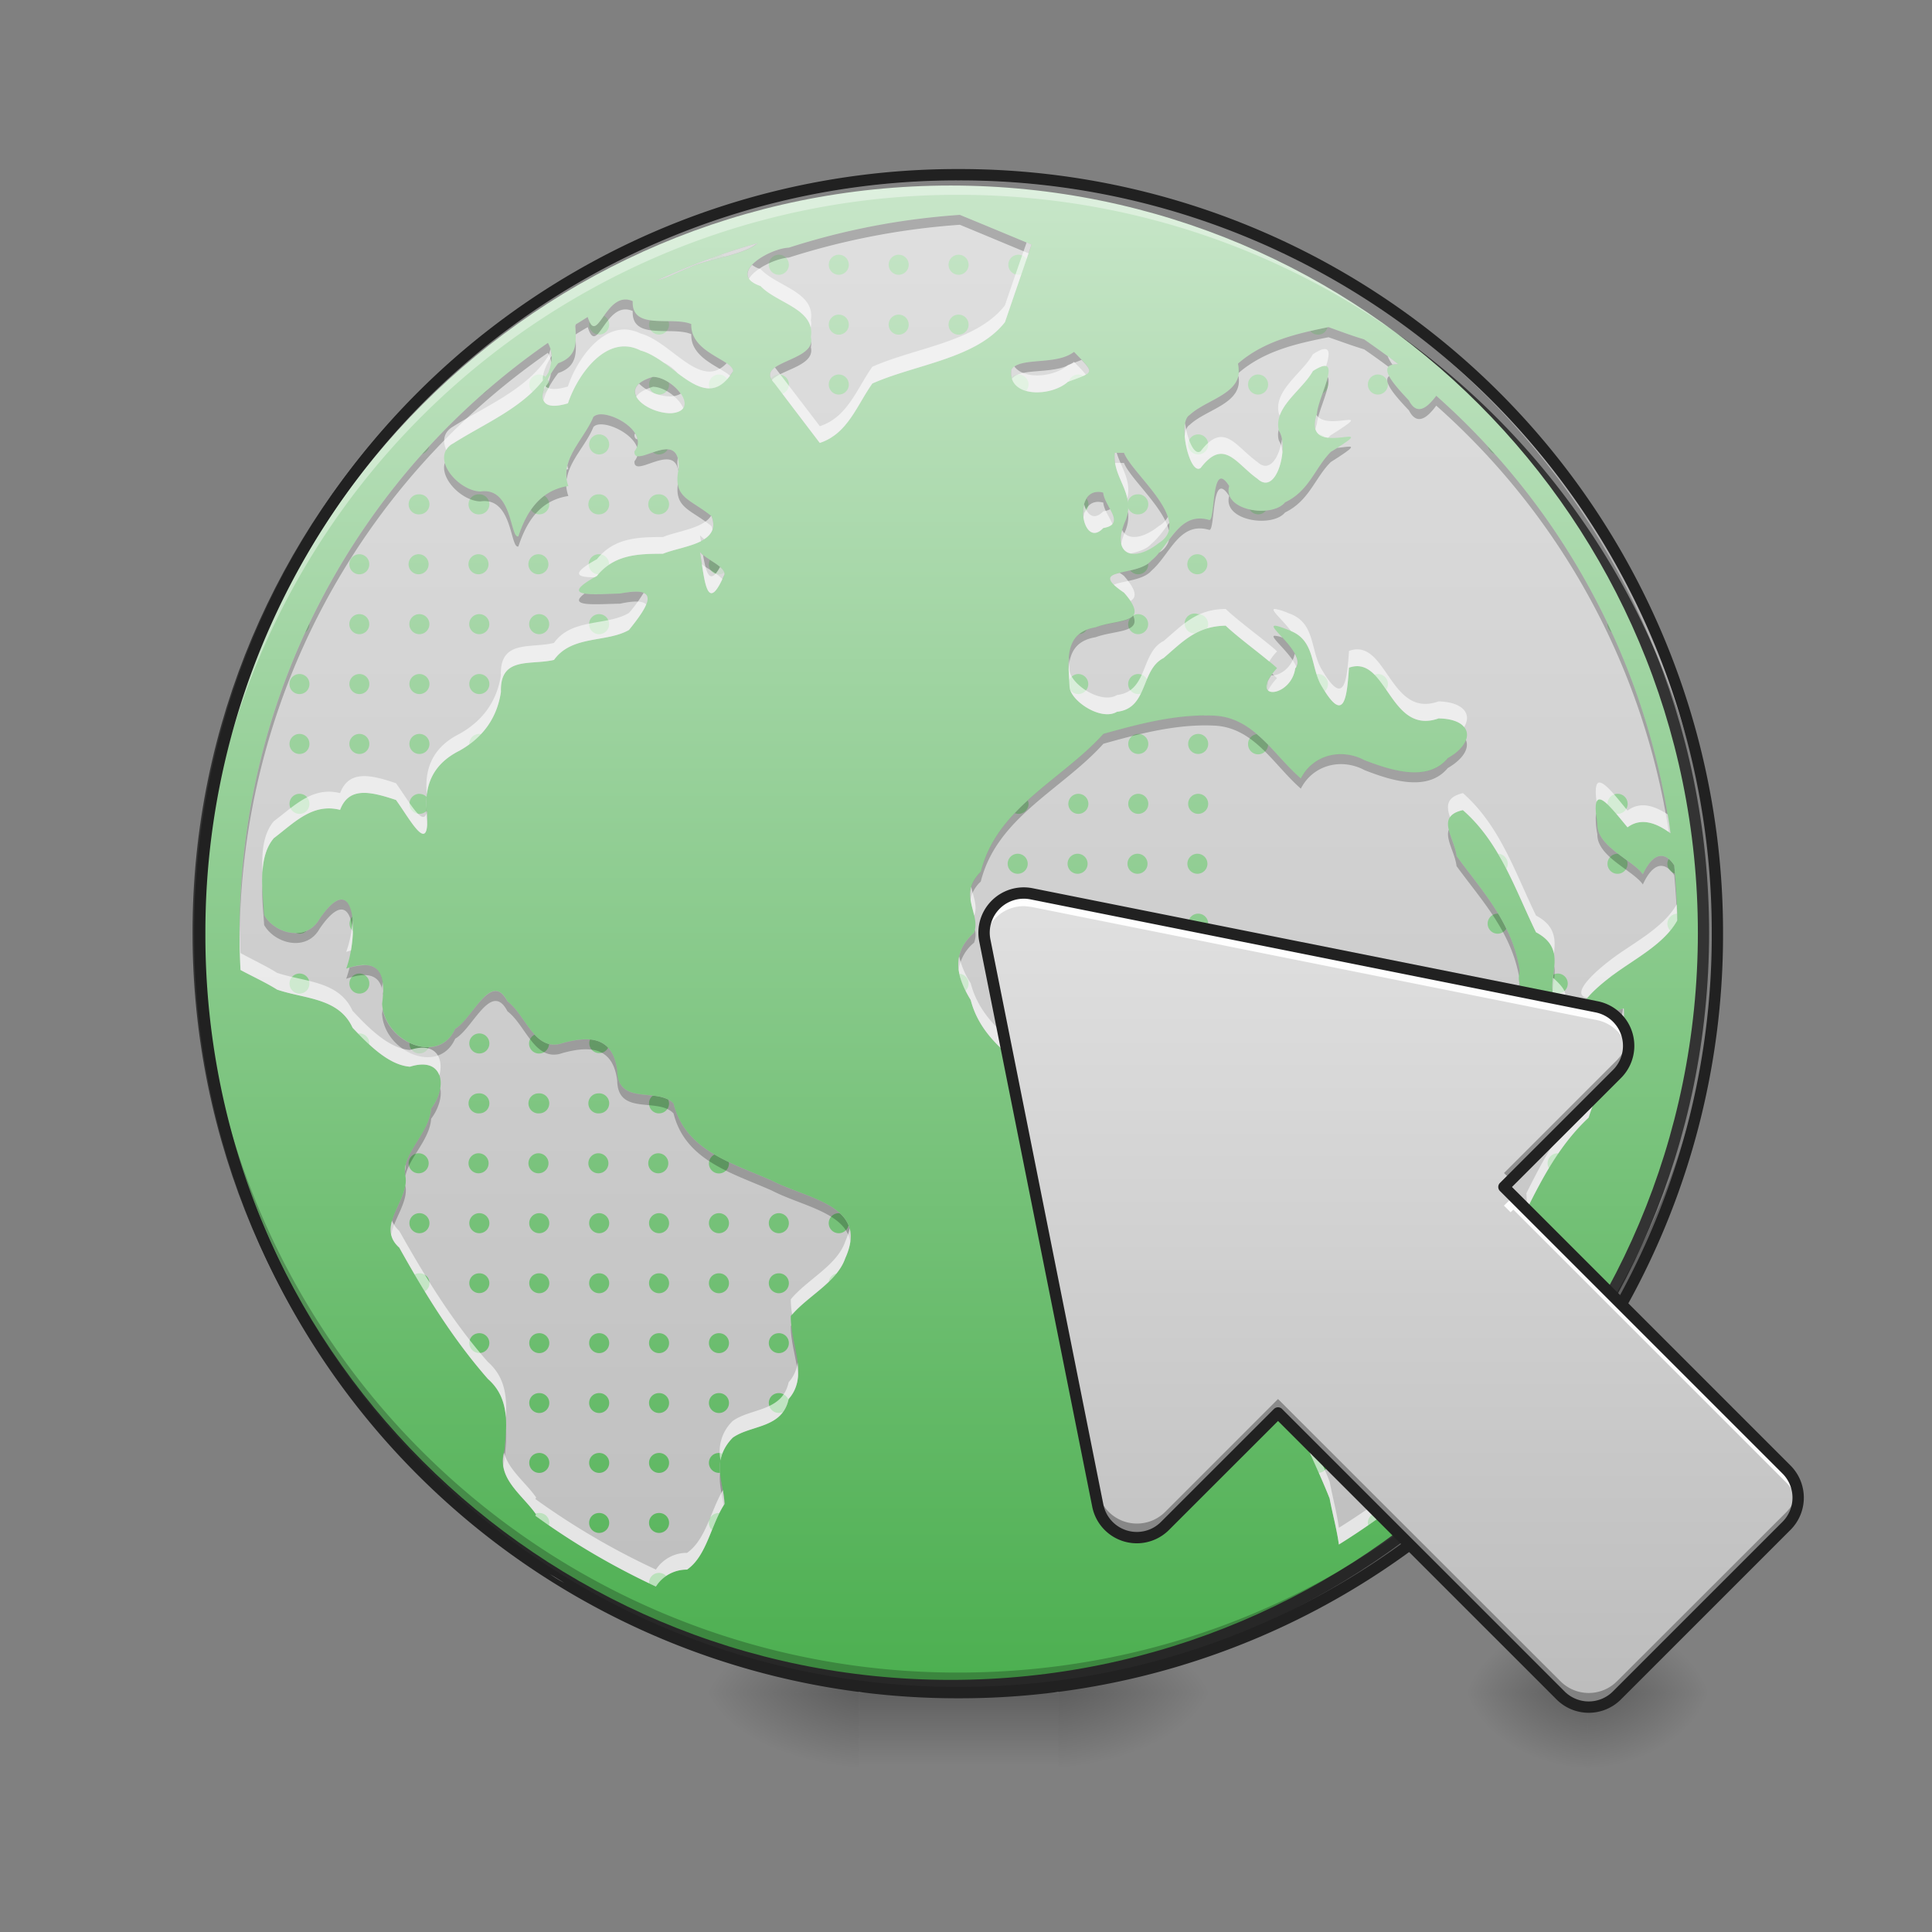 <svg height="32pt" viewBox="0 0 32 32" width="32pt" xmlns="http://www.w3.org/2000/svg" xmlns:xlink="http://www.w3.org/1999/xlink"><rect x="0" y="0" width="32" height="32" fill="#808080" stroke="none"/><linearGradient id="a"><stop offset="0" stop-opacity=".314"/><stop offset=".222" stop-opacity=".275"/><stop offset="1" stop-opacity="0"/></linearGradient><radialGradient id="b" cx="450.909" cy="189.579" gradientTransform="matrix(0 -.078 -.105 0 46.044 63.595)" gradientUnits="userSpaceOnUse" r="21.167" xlink:href="#a"/><radialGradient id="c" cx="450.909" cy="189.579" gradientTransform="matrix(0 .078 .105 0 6.547 -7.527)" gradientUnits="userSpaceOnUse" r="21.167" xlink:href="#a"/><radialGradient id="d" cx="450.909" cy="189.579" gradientTransform="matrix(0 -.078 .105 0 6.547 63.595)" gradientUnits="userSpaceOnUse" r="21.167" xlink:href="#a"/><radialGradient id="e" cx="450.909" cy="189.579" gradientTransform="matrix(0 .078 -.105 0 46.044 -7.527)" gradientUnits="userSpaceOnUse" r="21.167" xlink:href="#a"/><radialGradient id="f" cx="450.909" cy="189.579" gradientTransform="matrix(0 -.078 -.141 0 43.862 63.595)" gradientUnits="userSpaceOnUse" r="21.167" xlink:href="#a"/><radialGradient id="g" cx="450.909" cy="189.579" gradientTransform="matrix(0 .078 .141 0 -12.109 -7.527)" gradientUnits="userSpaceOnUse" r="21.167" xlink:href="#a"/><radialGradient id="h" cx="450.909" cy="189.579" gradientTransform="matrix(0 -.078 .141 0 -12.109 63.595)" gradientUnits="userSpaceOnUse" r="21.167" xlink:href="#a"/><radialGradient id="i" cx="450.909" cy="189.579" gradientTransform="matrix(0 .078 -.141 0 43.862 -7.527)" gradientUnits="userSpaceOnUse" r="21.167" xlink:href="#a"/><linearGradient id="j" gradientTransform="matrix(.013 0 0 .062 12.465 13.439)" gradientUnits="userSpaceOnUse" x1="255.323" x2="255.323" y1="233.5" y2="254.667"><stop offset="0" stop-opacity=".275"/><stop offset="1" stop-opacity="0"/></linearGradient><linearGradient id="k"><stop offset="0" stop-color="#c8e6c9"/><stop offset="1" stop-color="#4caf50"/></linearGradient><linearGradient id="l" gradientUnits="userSpaceOnUse" x1="254" x2="254" xlink:href="#k" y1="-168.667" y2="233.5"/><linearGradient id="m"><stop offset="0" stop-color="#bdbdbd"/><stop offset="1" stop-color="#e0e0e0"/></linearGradient><linearGradient id="n" gradientUnits="userSpaceOnUse" x1="15.876" x2="15.876" xlink:href="#m" y1="28.033" y2="2.896"/><clipPath id="o"><path d="m0 0h32v32h-32z"/></clipPath><linearGradient id="p" gradientTransform="matrix(.017 0 -0 .017 0 0)" gradientUnits="userSpaceOnUse" x1="880" x2="880" xlink:href="#k" y1="175.118" y2="1695.118"/><clipPath id="q"><path d="m0 0h32v32h-32z"/></clipPath><clipPath id="r"><path d="m0 0h32v32h-32z"/></clipPath><linearGradient id="s" gradientUnits="userSpaceOnUse" x1="22.49" x2="22.49" xlink:href="#m" y1="28.033" y2="14.804"/><path d="m26.297 28.035h1.984v-1.324h-1.984zm0 0" fill="url(#b)"/><path d="m26.297 28.035h-1.985v1.32h1.985zm0 0" fill="url(#c)"/><path d="m26.297 28.035h-1.985v-1.324h1.985zm0 0" fill="url(#d)"/><path d="m26.297 28.035h1.984v1.32h-1.984zm0 0" fill="url(#e)"/><path d="m17.531 28.035h2.645v-1.324h-2.646zm0 0" fill="url(#f)"/><path d="m14.223 28.035h-2.645v1.32h2.645zm0 0" fill="url(#g)"/><path d="m14.223 28.035h-2.645v-1.324h2.645zm0 0" fill="url(#h)"/><path d="m17.531 28.035h2.645v1.32h-2.646zm0 0" fill="url(#i)"/><path d="m14.223 28.035h3.308v1.32h-3.308zm0 0" fill="url(#j)"/><path d="m253.976-168.692c111.052 0 201.106 90.054 201.106 201.106s-90.054 201.106-201.106 201.106-201.044-90.054-201.044-201.106 89.992-201.106 201.044-201.106zm0 0" fill="url(#l)" stroke="#333" stroke-linecap="round" stroke-width="3" transform="matrix(.062 0 0 .062 0 13.439)"/><g clip-path="url(#o)"><path d="m15.898 3.559c-.964.066-1.91.246-2.832.543-.328.011-1.043.437-.468.636.27.285.91.38.832.844.105.414-.957.395-.602.766.25.332.5.66.75.988.461-.149.613-.621.871-.984.711-.317 1.723-.41 2.196-1.016l.44-1.285c-.394-.164-.788-.328-1.187-.492zm-3.351.468c-.578.164-1.14.375-1.68.625.18-.047.356-.144.555-.222.254-.13.918-.207 1.125-.403zm-2.188.934c-.355 0-.48.754-.625.289a9.599 9.599 0 0 1 -.207.129c.012.258.059.516-.28.637-.259.324-.481.859.16.664.16-.48.644-1.16 1.202-.875.559.148 1.075 1.09 1.532.343 0-.191-.711-.304-.692-.78-.316-.134-.992.112-.969-.38a.285.285 0 0 0 -.12-.027zm11.645.457c-.54.11-1.074.234-1.5.605.125.493-.516.579-.8.852-.204.117.003 1.016.183.875.386-.504.586-.07.941.18.32.3.524-.551.356-.793-.102-.387.386-.672.562-.992.535-.344.082.44.067.714-.274.805 1.199.024.23.625-.262.262-.355.645-.758.836-.215.266-1.039.14-.926-.27-.3-.472-.226.567-.328.563-.5-.148-.648.407-.96.672-.239.277-1.083.106-.454.531.461.532-.09.434-.469.575-.539.09-.449.558-.433.98.008.234.523.578.785.418.52-.055.387-.695.773-.89.32-.274.547-.528 1.028-.536.219.211.668.532.851.703-.504.547.23.504.301.004.246-.273-.816-.918-.113-.636.46.156.355.629.562.949.368.62.407.156.442-.324.629-.223.668 1.129 1.484.84.563.011.629.382.152.66-.335.406-.953.195-1.375.035-.386-.207-.855-.094-1.058.3-.45-.386-.77-1.003-1.426-1.039-.621-.03-1.246.133-1.844.301-.683.758-1.765 1.219-2.03 2.281-.392.391.007.7-.114 1.012-.38.336-.297.719-.055 1.114.238.921 1.27 1.238 1.836 1.917.332-.324.64-.64.93-.253.383-.34.629-.383.949-.086.41.066.95-.184 1.207.246.375.281-.387.824.086 1.093.434.278.227.793.254 1.22.246.386.453.765.039 1.113-.379 1.054.266 2.046.644 3.007.047.254.118.504.153.762a11.866 11.866 0 0 0 2.363-1.934.481.481 0 0 0 -.102-.085c-.55-.32.06-.567.336-.82.286-.22.829-.458.575-.895-.141-.586-.032-1.203-.067-1.805.278-.559.57-1.102 1.032-1.531.183-.606.625-1.16.582-1.809-1.07.32-.75-.137-.157-.57.356-.262.832-.504 1.043-.89-.004-.31-.023-.61-.05-.911-.133-.207-.333-.254-.52.148-.168-.238-.762-.457-.754-.832-.125-.753.203-.3.5.055.23-.172.488-.066.711.098a11.858 11.858 0 0 0 -3.879-7.246c-.152.203-.32.336-.453.078-.297-.317-.54-.602-.176-.602-.183-.14-.375-.277-.566-.41-.2-.059-.395-.133-.59-.203zm-12.93.262a11.873 11.873 0 0 0 -5.09 10.386c.204.11.418.207.606.325.453.156 1.023.132 1.25.632.25.262.59.618.95.645.554-.176.632.324.35.695-.027.407-.48.735-.43 1.094.099.402-.503.84-.097 1.207.43.77.887 1.512 1.469 2.176.36.312.316.75.273 1.183-.14.461.293.727.524 1.059l-.012.023c.625.454 1.293.844 1.996 1.172a.606.606 0 0 1 .516-.28c.328-.227.394-.743.621-1.087-.008-.363-.242-.703.137-1.098.3-.214.82-.148.925-.64.34-.387.028-.914.036-1.375.277-.332.765-.555.902-.957.398-.875-.617-.977-1.215-1.285-.66-.293-1.433-.496-1.629-1.278-.254-.273-.926.043-.933-.547-.07-.55-.442-.582-.907-.453-.457.157-.605-.465-.91-.691-.27-.523-.578.289-.867.453-.27.606-1.172.223-1.21-.414.066-.508-.048-.766-.595-.582.207-.555.16-1.703-.441-.824-.219.386-.742.246-.918-.063-.027-.414-.11-.953.16-1.273.336-.254.64-.586 1.098-.469.144-.383.492-.309.926-.164.246.34.57.965.511.184-.047-.457.125-.793.54-1 .382-.215.62-.532.687-.973-.02-.598.492-.438.879-.531.297-.414.87-.282 1.242-.496.32-.399.547-.746-.148-.602-.422.004-1.063.082-.383-.293.285-.355.68-.367 1.093-.367.313-.129.98-.164.805-.621-.36-.297-.648-.301-.543-.79.024-.706-.746.028-.734-.284.273-.356-.531-.75-.68-.57-.152.378-.574.706-.414 1.144-.469.074-.687.414-.828.832-.137.05-.094-.824-.629-.742-.379-.012-.848-.575-.45-.797.548-.348 1.227-.617 1.575-1.172.078-.2.066-.367-.008-.492zm8.715.148c-.3.234-.91.074-1.039.3-.055.458.652.45.938.196.46-.172.44-.14.101-.496zm-6.973.414c-.64.188-.117.61.301.602.5-.04.035-.598-.3-.602zm7.801 1.258h-.152c-.047.41.344.664.183 1.11-.253.562.106.73.543.386.582-.36-.437-1.14-.574-1.496zm-.433.648c-.414.012-.247.954.09.598.386-.066.015-.363 0-.586-.036-.012-.063-.012-.09-.012zm-6.59.997c.074.418.105 1.074.406.367 0-.137-.3-.246-.406-.367zm12.636 4.273c.614.535.864 1.312 1.211 2.023.516.27.211.684.282 1.036.718.628-.727.293-.551-.395-.117-.797-.629-1.328-1.047-1.906-.031-.305-.36-.653.105-.758zm-15.136 12.645c.078.054.16.105.25.152zm0 0" fill="url(#n)"/></g><path d="m15.875 2.98a12.54 12.54 0 0 0 -12.566 12.692 12.54 12.54 0 0 1 12.566-12.445c6.922 0 12.504 5.539 12.57 12.445v-.125a12.54 12.54 0 0 0 -12.57-12.567zm0 0" fill="#fff" fill-opacity=".392"/><path d="m12.898 4.219a.166.166 0 1 0 .168.164.166.166 0 0 0 -.168-.164zm.993 0a.166.166 0 1 0 .168.164.166.166 0 0 0 -.168-.164zm.992 0a.166.166 0 1 0 .168.164.166.166 0 0 0 -.168-.164zm.992 0a.166.166 0 1 0 .168.164.166.166 0 0 0 -.168-.164zm.992 0a.166.166 0 1 0 0 .332c.02 0 .035-.004.051-.008.027-.086.059-.168.086-.254a.165.165 0 0 0 -.137-.07zm-4.933.004c-.051.015-.102.035-.149.05-.012.016-.023.028-.027.043a7.86 7.86 0 0 0 .246-.066.14.14 0 0 0 -.07-.027zm1.957.988a.166.166 0 1 0 .168.164.166.166 0 0 0 -.168-.164zm.992 0a.166.166 0 1 0 .168.164.166.166 0 0 0 -.168-.164zm.992 0a.166.166 0 1 0 .168.164.166.166 0 0 0 -.168-.164zm-5.871.02c-.102.14-.168.25-.238.097-.004.016-.008.031-.008.047a.166.166 0 1 0 .332 0 .164.164 0 0 0 -.086-.145zm.762.074a.206.206 0 0 0 -.016.07.166.166 0 1 0 .332 0c0-.02-.004-.04-.012-.055-.105-.004-.21-.004-.304-.015zm11.222.117c-.093.02-.191.039-.285.062a.168.168 0 0 0 .129.059c.074 0 .137-.05.156-.121zm-13.058.781a.165.165 0 0 0 -.164.164c0 .051.02.094.054.125.078-.078.153-.16.215-.25a.167.167 0 0 0 -.105-.039zm2.976 0a.165.165 0 0 0 -.164.164c0 .024.004.047.012.067a.403.403 0 0 0 .293-.153.17.17 0 0 0 -.14-.078zm.992 0a.163.163 0 0 0 -.128.067c.011.023.027.05.058.078l.129.175a.166.166 0 0 0 .11-.156.166.166 0 0 0 -.169-.164zm.993 0a.166.166 0 1 0 .168.164.166.166 0 0 0 -.168-.164zm2.976 0a.174.174 0 0 0 -.113.047c.027.117.121.191.242.223a.159.159 0 0 0 .04-.106.166.166 0 0 0 -.169-.164zm.992 0a.163.163 0 0 0 -.156.117c.106-.039.188-.07.242-.093a.167.167 0 0 0 -.086-.024zm2.98 0a.166.166 0 1 0 -.003.332.166.166 0 0 0 .004-.332zm1.985 0a.166.166 0 1 0 -.004.332.166.166 0 0 0 .004-.332zm-12.008.04c-.004 0-.007 0-.011.003a.166.166 0 1 0 .277.121c0-.012-.004-.023-.008-.035a.479.479 0 0 0 -.258-.09zm-1.742.042a.722.722 0 0 0 -.082.238.166.166 0 0 0 .106-.156.183.183 0 0 0 -.024-.082zm12.903.012a2.006 2.006 0 0 1 -.07.219.162.162 0 0 0 .09-.149.146.146 0 0 0 -.02-.07zm-13.895.152c-.027.024-.055.051-.086.074a.163.163 0 0 0 .086-.074zm1.84.746a.166.166 0 1 0 .004.332.166.166 0 0 0 -.004-.332zm9.922 0a.166.166 0 1 0 .003.332.166.166 0 0 0 -.003-.332zm.996 0a.166.166 0 1 0 0 0zm1.984 0a.166.166 0 1 0 0 0zm.992 0a.166.166 0 1 0 0 0zm-1.968 0a.206.206 0 0 0 .093.043.16.16 0 0 0 -.093-.043zm-8.028.016a.184.184 0 0 0 -.047.035.243.243 0 0 0 .047-.035zm10.825.184c.011.058.058.109.117.125-.04-.043-.078-.086-.117-.125zm-17.536 0c-.039.039-.078.082-.117.125a.166.166 0 0 0 .117-.125zm3.942.046a.744.744 0 0 0 -.235.051.15.15 0 0 0 .098.035.17.17 0 0 0 .145-.082c-.004-.004-.004-.004-.008-.004zm-4.106.747a.166.166 0 1 0 .004.331.166.166 0 0 0 -.004-.332zm.992 0a.166.166 0 1 0 .004.331.166.166 0 0 0 -.003-.332zm1.985 0a.166.166 0 1 0 .004.331.166.166 0 0 0 -.004-.332zm.992 0a.166.166 0 1 0 .004.331.166.166 0 0 0 -.004-.332zm7.938 0a.166.166 0 1 0 .003.331.166.166 0 0 0 -.003-.332zm2.98 0a.166.166 0 1 0 0 0zm.992 0a.166.166 0 1 0 0 0zm.992 0a.166.166 0 1 0 0 0zm.993 0a.166.166 0 1 0 0 0zm-15.793.022c-.086.066-.16.144-.223.234a.166.166 0 0 0 .305-.09.174.174 0 0 0 -.082-.144zm8.98.047a.455.455 0 0 0 -.058.242.16.16 0 0 0 .09-.145c0-.039-.012-.07-.032-.097zm2.7.18a.17.17 0 0 0 .144.082c.05 0 .098-.024.129-.063a.924.924 0 0 1 -.274-.02zm-14.744.743a.166.166 0 0 0 0 .332.163.163 0 0 0 .164-.164.163.163 0 0 0 -.164-.168zm.992 0a.166.166 0 1 0 .004.331.166.166 0 0 0 -.004-.331zm.992 0a.166.166 0 1 0 .004.331.166.166 0 0 0 -.003-.331zm.993 0a.166.166 0 1 0 .003.331.166.166 0 0 0 -.003-.331zm.992 0a.166.166 0 0 0 -.008.332.903.903 0 0 1 .172-.157c.004-.003.004-.007.004-.007a.167.167 0 0 0 -.168-.168zm9.922 0a.166.166 0 1 0 .003.331.166.166 0 0 0 -.003-.331zm.996 0a.166.166 0 1 0 0 0zm.992 0a.166.166 0 1 0 0 0zm.992 0a.166.166 0 1 0 0 0zm.992 0a.166.166 0 1 0 0 0zm.993 0a.166.166 0 1 0 0 0zm.992 0a.166.166 0 1 0 0 0zm-14.043.093a.208.208 0 0 0 -.016.075.163.163 0 0 0 .254.137c-.02-.079-.133-.145-.238-.212zm7.262.063a.998.998 0 0 1 -.297.113c.03.04.078.063.129.063a.166.166 0 0 0 .168-.164zm-13.067.836a.166.166 0 0 0 0 .332.163.163 0 0 0 .164-.164.163.163 0 0 0 -.164-.168zm.992 0a.166.166 0 1 0 .004.332.166.166 0 0 0 -.004-.332zm.992 0a.166.166 0 1 0 .004.332.166.166 0 0 0 -.003-.332zm.993 0a.166.166 0 1 0 .003.332.166.166 0 0 0 -.003-.332zm.992 0a.166.166 0 1 0 .004.332.166.166 0 0 0 -.004-.332zm8.93 0a.154.154 0 0 0 -.082.023.205.205 0 0 1 -.043.04.159.159 0 0 0 -.04.105c0 .09.075.164.165.164a.166.166 0 1 0 0-.332zm.992 0a.165.165 0 1 0 -.055.32c.063-.035.133-.062.207-.086a.184.184 0 0 0 .016-.066.167.167 0 0 0 -.168-.168zm.996 0a.166.166 0 1 0 0 0zm.992 0a.166.166 0 1 0 0 0zm.992 0a.166.166 0 1 0 0 0zm.992 0a.166.166 0 1 0 0 0zm.993 0a.166.166 0 1 0 0 0zm.992 0a.166.166 0 1 0 0 0zm-20.676.152-.07.153a.17.17 0 0 0 .07-.137zm21.504 0c-.004.004-.004.008-.004.016 0 .055.031.105.074.137zm-8.628.106a.508.508 0 0 0 -.129.074.164.164 0 0 0 .129-.074zm-13.04.734a.166.166 0 0 0 0 .332.163.163 0 0 0 .165-.164.163.163 0 0 0 -.164-.168zm.993 0a.166.166 0 0 0 0 .332.163.163 0 0 0 .164-.164.163.163 0 0 0 -.164-.168zm.992 0a.166.166 0 1 0 .004.332.166.166 0 0 0 -.004-.332zm.992 0a.166.166 0 1 0 .004.332.166.166 0 0 0 -.003-.332zm9.922 0a.172.172 0 0 0 -.152.102c.004.035.004.07.008.105 0 .016 0 .031.004.047a.17.17 0 0 0 .14.078.166.166 0 1 0 0-.332zm.993 0a.166.166 0 0 0 0 .332c.015 0 .027-.004.043-.004.039-.078.066-.164.101-.242a.164.164 0 0 0 -.144-.086zm2.98 0c-.012 0-.02 0-.027.004.027.074.054.148.097.215.016.023.028.047.043.066a.166.166 0 0 0 -.113-.285zm.992 0c-.02 0-.039.004-.058.012.07.066.132.156.195.246a.166.166 0 0 0 -.137-.258zm.992 0a.166.166 0 1 0 0 0zm.993 0a.166.166 0 1 0 0 0zm.992 0a.166.166 0 1 0 0 0zm.992 0a.166.166 0 1 0 0 0zm-5.797.125c-.02.05-.023.09-.012.117a.14.14 0 0 0 .012-.117zm-16.035.867a.166.166 0 0 0 0 .332.163.163 0 0 0 .164-.164.163.163 0 0 0 -.164-.168zm.992 0a.166.166 0 0 0 0 .332.163.163 0 0 0 .164-.164.163.163 0 0 0 -.164-.168zm.992 0a.166.166 0 1 0 .004.332.166.166 0 0 0 -.004-.332zm.992 0a.166.166 0 0 0 -.164.168v.008c.07-.055.137-.11.196-.172-.012 0-.02-.004-.032-.004zm10.915 0a.166.166 0 1 0 .003.332.166.166 0 0 0 -.003-.332zm.992 0a.166.166 0 1 0 .003.332.166.166 0 0 0 -.003-.332zm4.965 0a.166.166 0 1 0 0 0zm.992 0a.166.166 0 1 0 0 0zm.992 0a.166.166 0 1 0 0 0zm-5.977.004a.162.162 0 0 0 -.144.164.166.166 0 0 0 .332.008c-.063-.059-.121-.117-.188-.172zm-15.855.988a.166.166 0 0 0 0 .332.163.163 0 0 0 .164-.164.163.163 0 0 0 -.164-.168zm1.984 0a.166.166 0 1 0 .125.278 1.103 1.103 0 0 1 -.004-.227.171.171 0 0 0 -.12-.05zm10.914 0a.166.166 0 1 0 .004.332.166.166 0 0 0 -.004-.332zm.993 0a.166.166 0 1 0 .003.332.166.166 0 0 0 -.003-.332zm.992 0a.166.166 0 1 0 .003.332.166.166 0 0 0 -.003-.332zm.996 0a.166.166 0 1 0 0 0zm.992 0a.166.166 0 1 0 0 0zm.992 0a.166.166 0 1 0 0 0zm.992 0a.166.166 0 1 0 0 0zm.993 0a.166.166 0 1 0 0 0zm.992 0a.166.166 0 1 0 0 0zm.992 0a.167.167 0 0 0 -.168.168v.008c.047.04.094.094.145.156h.023a.166.166 0 1 0 0-.332zm-9.77.11a2.737 2.737 0 0 0 -.214.21.166.166 0 0 0 .227-.152.13.13 0 0 0 -.013-.058zm-.156.883a.166.166 0 1 0 .004.331.166.166 0 0 0 -.004-.331zm.992 0a.166.166 0 1 0 .004.331.166.166 0 0 0 -.004-.331zm.993 0a.166.166 0 1 0 .003.331.166.166 0 0 0 -.003-.331zm.992 0a.166.166 0 1 0 .003.331.166.166 0 0 0 -.003-.331zm.996 0a.166.166 0 1 0 0 0zm.992 0a.166.166 0 1 0 0 0zm.992 0a.166.166 0 1 0 0 0zm.992 0a.166.166 0 1 0 0 0zm1.985 0a.166.166 0 1 0 0 0zm.992 0a.166.166 0 1 0 .164.168.13.13 0 0 0 -.012-.059l-.144-.11h-.008zm-1.977 0c.047.082.09.164.133.25a.154.154 0 0 0 .024-.082c0-.09-.07-.164-.157-.168zm2.825.086a.144.144 0 0 0 -.024.082c0 .074.055.14.125.16l-.012-.137a.49.49 0 0 0 -.09-.105zm-10.774.906a.166.166 0 1 0 .004.332.166.166 0 0 0 -.004-.332zm.992 0a.166.166 0 1 0 .004.332.166.166 0 0 0 -.004-.332zm.993 0a.166.166 0 1 0 .003.332.166.166 0 0 0 -.003-.332zm.992 0a.166.166 0 1 0 .003.332.166.166 0 0 0 -.003-.332zm.996 0a.166.166 0 1 0 0 0zm.992 0a.166.166 0 1 0 0 0zm.992 0a.166.166 0 1 0 0 0zm.992 0a.166.166 0 1 0 0 0zm.993 0a.166.166 0 1 0 .14.25c-.039-.086-.086-.168-.133-.25zm.992 0a.166.166 0 1 0 0 0zm.992 0a.166.166 0 1 0 0 0zm.984 0a.17.17 0 0 0 -.16.168c0 .043.02.082.047.113a.957.957 0 0 0 .117-.172c0-.035 0-.074-.004-.11zm-21.941.05a.166.166 0 0 0 .012.242 2.34 2.34 0 0 0 -.012-.241zm-.758.235a.46.46 0 0 1 -.18.035.168.168 0 0 0 .18-.035zm-.117.707a.166.166 0 0 0 0 .332.163.163 0 0 0 .164-.164.163.163 0 0 0 -.164-.168zm.992 0a.166.166 0 0 0 0 .332.163.163 0 0 0 .164-.164.163.163 0 0 0 -.164-.168zm10.914 0a.166.166 0 1 0 .004.332.166.166 0 0 0 -.004-.332zm.992 0a.166.166 0 1 0 .004.332.166.166 0 0 0 -.004-.332zm.993 0a.166.166 0 1 0 .003.332.166.166 0 0 0 -.003-.332zm.992 0a.166.166 0 1 0 .003.332.166.166 0 0 0 -.003-.332zm.996 0a.166.166 0 1 0 0 0zm.992 0a.166.166 0 1 0 0 0zm.992 0a.166.166 0 1 0 0 0zm.992 0a.166.166 0 1 0 0 0zm.993 0a.166.166 0 1 0 0 0zm.992 0a.187.187 0 0 0 -.07.016c-.012.101-.024.199-.012.297.023.011.05.019.082.019a.166.166 0 1 0 0-.332zm-9.91.004c.015.09.054.187.101.281a.163.163 0 0 0 -.102-.281zm10.84.008a.19.19 0 0 0 -.07.054c.023-.02.046-.035.07-.054zm-20.778.98c-.008 0-.012.004-.02.004.06.059.122.121.184.18v-.016a.163.163 0 0 0 -.164-.168zm1.984 0a.166.166 0 1 0 .004.332.166.166 0 0 0 -.003-.332zm8.93 0a.166.166 0 1 0 .004.332.166.166 0 0 0 -.004-.332zm.992 0a.166.166 0 1 0 .004.332.166.166 0 0 0 -.004-.332zm.993 0a.166.166 0 1 0 .003.332.166.166 0 0 0 -.003-.332zm.992 0a.166.166 0 1 0 .003.332.166.166 0 0 0 -.003-.332zm.996 0a.166.166 0 1 0 0 0zm.992 0a.166.166 0 1 0 0 0zm.992 0a.166.166 0 1 0 0 0zm.992 0a.166.166 0 1 0 0 0zm.993 0a.166.166 0 1 0 0 0zm.992 0a.166.166 0 1 0 0 0zm.992 0a.167.167 0 0 0 -.168.168c0 .078.059.145.133.16.039-.101.074-.207.097-.312a.164.164 0 0 0 -.062-.016zm-17.938.02a.165.165 0 0 0 .074.313c.09 0 .16-.071.165-.157a.518.518 0 0 1 -.239-.156zm.918.078a.165.165 0 0 0 .3.137.46.46 0 0 0 -.3-.137zm-2.992.055v.015c0 .09.074.164.164.164.07 0 .133-.043.157-.105a.675.675 0 0 1 -.32-.074zm1.157.84a.166.166 0 1 0 .003.331.166.166 0 0 0 -.003-.332zm.992 0a.166.166 0 1 0 .003.331.166.166 0 0 0 -.003-.332zm.992 0a.166.166 0 1 0 .004.331.166.166 0 0 0 -.004-.332zm7.937 0a.168.168 0 0 0 -.164.144c.067.058.13.121.184.187a.168.168 0 0 0 .148-.164.167.167 0 0 0 -.168-.168zm.993 0a.16.16 0 0 0 -.086.027c.027.023.05.054.078.09.035-.032.07-.059.105-.086a.162.162 0 0 0 -.097-.032zm.992 0a.184.184 0 0 0 -.067.015c.004.008.012.012.016.016.055.011.11.011.164.011a.193.193 0 0 0 -.113-.043zm.996 0c-.047 0-.09.019-.121.05a.476.476 0 0 1 .261.2.166.166 0 0 0 -.14-.25zm.992 0a.166.166 0 1 0 0 0zm.992 0a.166.166 0 1 0 0 0zm.992 0a.166.166 0 1 0 0 0zm.993 0a.166.166 0 1 0 0 0zm.992 0a.166.166 0 1 0 0 0zm-14.988.038a.154.154 0 0 0 -.063.13c0 .09.074.163.164.163a.166.166 0 0 0 .168-.164.184.184 0 0 0 -.016-.066.657.657 0 0 0 -.254-.063zm-3.868.954a.166.166 0 1 0 .004.331.166.166 0 0 0 -.004-.331zm.992 0a.166.166 0 1 0 .004.331.166.166 0 0 0 -.003-.331zm.993 0a.166.166 0 1 0 .003.331.166.166 0 0 0 -.003-.331zm.992 0a.166.166 0 1 0 .004.331.166.166 0 0 0 -.004-.331zm.992 0a.166.166 0 1 0 .004.331.166.166 0 0 0 -.004-.331zm10.918 0a.166.166 0 1 0 0 0zm.992 0a.166.166 0 1 0 0 0zm.992 0a.166.166 0 1 0 0 0zm.993 0a.166.166 0 1 0 0 0zm.992 0a.167.167 0 0 0 -.168.168.14.14 0 0 0 .023.078c.051-.082.102-.164.157-.243zm-13.965.02a.166.166 0 0 0 -.094.148.166.166 0 1 0 .332 0c0-.008-.004-.016-.004-.024a3.303 3.303 0 0 1 -.234-.125zm9.101.015c-.019.086-.019.168.028.238a.167.167 0 0 0 .039-.105.17.17 0 0 0 -.067-.133zm-13.992.957a.166.166 0 1 0 .004.332.166.166 0 0 0 -.004-.332zm.992 0a.166.166 0 1 0 .004.332.166.166 0 0 0 -.003-.332zm.993 0a.166.166 0 1 0 .003.332.166.166 0 0 0 -.003-.332zm.992 0a.166.166 0 1 0 .004.332.166.166 0 0 0 -.004-.332zm.992 0a.166.166 0 1 0 .004.332.166.166 0 0 0 -.004-.332zm.992 0a.166.166 0 1 0 .004.332.166.166 0 0 0 -.004-.332zm.992 0a.166.166 0 1 0 .004.332.166.166 0 0 0 -.004-.332zm.993 0a.166.166 0 1 0 .164.199.566.566 0 0 0 -.14-.195c-.009 0-.017-.004-.024-.004zm7.941 0a.166.166 0 1 0 0 0zm.992 0a.166.166 0 1 0 0 0zm.992 0a.166.166 0 1 0 0 0zm.993 0a.166.166 0 1 0 0 0zm-17.864.996a.137.137 0 0 0 -.078.02l.168.28a.158.158 0 0 0 .078-.136.163.163 0 0 0 -.168-.164zm.992 0c-.09 0-.164.07-.164.164 0 .09.075.164.165.164a.166.166 0 0 0 .167-.164.163.163 0 0 0 -.168-.164zm.993 0c-.09 0-.164.07-.164.164a.166.166 0 1 0 .332 0 .163.163 0 0 0 -.168-.164zm.992 0c-.09 0-.164.07-.164.164a.166.166 0 1 0 .332 0 .163.163 0 0 0 -.168-.164zm.992 0c-.09 0-.164.07-.164.164a.166.166 0 1 0 .332 0 .163.163 0 0 0 -.168-.164zm.992 0c-.09 0-.164.07-.164.164a.166.166 0 1 0 .332 0 .163.163 0 0 0 -.168-.164zm.992 0c-.09 0-.164.07-.164.164a.166.166 0 1 0 .332 0 .163.163 0 0 0 -.168-.164zm8.934 0a.163.163 0 0 0 -.168.164.166.166 0 0 0 .332 0 .163.163 0 0 0 -.164-.164zm.992 0a.163.163 0 0 0 -.168.164.166.166 0 0 0 .332 0 .163.163 0 0 0 -.164-.164zm.992 0a.163.163 0 0 0 -.168.164.166.166 0 0 0 .332 0 .163.163 0 0 0 -.164-.164zm.993 0a.163.163 0 0 0 -.168.164.166.166 0 0 0 .332 0 .163.163 0 0 0 -.164-.164zm-10.954.004a.162.162 0 0 0 -.128.136c.046-.043.09-.09.128-.136zm-5.918.988c-.09 0-.164.07-.164.164 0 .09.075.164.165.164a.166.166 0 0 0 .167-.164.163.163 0 0 0 -.168-.164zm.993 0c-.09 0-.164.07-.164.164a.166.166 0 1 0 .332 0 .163.163 0 0 0 -.168-.164zm.992 0c-.09 0-.164.07-.164.164a.166.166 0 1 0 .332 0 .163.163 0 0 0 -.168-.164zm.992 0c-.09 0-.164.07-.164.164a.166.166 0 1 0 .332 0 .163.163 0 0 0 -.168-.164zm.992 0c-.09 0-.164.07-.164.164a.166.166 0 1 0 .332 0 .163.163 0 0 0 -.168-.164zm.992 0c-.09 0-.164.07-.164.164a.166.166 0 1 0 .332 0 .163.163 0 0 0 -.168-.164zm8.934 0a.163.163 0 0 0 -.168.164.166.166 0 0 0 .332 0 .163.163 0 0 0 -.164-.164zm.992 0a.163.163 0 0 0 -.168.164.166.166 0 0 0 .332 0 .163.163 0 0 0 -.164-.164zm.992 0a.163.163 0 0 0 -.168.164.166.166 0 0 0 .332 0 .163.163 0 0 0 -.164-.164zm.993 0a.163.163 0 0 0 -.168.164.166.166 0 0 0 .332 0 .163.163 0 0 0 -.164-.164zm-15.88.992c-.09 0-.163.07-.163.164a.166.166 0 1 0 .332 0 .163.163 0 0 0 -.168-.164zm.993 0c-.09 0-.164.07-.164.164a.166.166 0 1 0 .332 0 .163.163 0 0 0 -.168-.164zm.992 0c-.09 0-.164.07-.164.164a.166.166 0 1 0 .332 0 .163.163 0 0 0 -.168-.164zm.992 0c-.09 0-.164.07-.164.164a.166.166 0 1 0 .332 0 .163.163 0 0 0 -.168-.164zm.992 0c-.09 0-.164.07-.164.164a.165.165 0 0 0 .235.149c.039-.051.07-.117.09-.2a.17.17 0 0 0 -.16-.113zm8.934 0a.163.163 0 0 0 -.168.164.166.166 0 0 0 .332 0 .163.163 0 0 0 -.164-.164zm.992 0a.163.163 0 0 0 -.168.164.166.166 0 0 0 .332 0 .163.163 0 0 0 -.164-.164zm.992 0a.163.163 0 0 0 -.168.164.166.166 0 0 0 .332 0 .163.163 0 0 0 -.164-.164zm-14.886.992c-.09 0-.164.07-.164.164a.166.166 0 1 0 .332 0 .163.163 0 0 0 -.168-.164zm.992 0c-.09 0-.164.07-.164.164a.166.166 0 1 0 .332 0 .163.163 0 0 0 -.168-.164zm.992 0c-.09 0-.164.07-.164.164a.166.166 0 1 0 .332 0 .163.163 0 0 0 -.168-.164zm.992 0c-.09 0-.164.07-.164.164 0 .09.074.165.164.165h.02a.704.704 0 0 1 .039-.32.301.301 0 0 0 -.059-.009zm9.926 0a.156.156 0 0 0 -.113.043c.039.094.082.192.125.286a.166.166 0 0 0 .152-.165.163.163 0 0 0 -.164-.164zm.992 0a.163.163 0 0 0 -.168.164.166.166 0 0 0 .332 0 .163.163 0 0 0 -.164-.164zm.992 0a.163.163 0 0 0 -.168.164c0 .079.055.141.125.16.07-.062.137-.12.204-.183a.16.16 0 0 0 -.16-.14zm-14.886.994c-.02 0-.04.003-.059.007.004.008.008.012.008.016l-.012.023c.074.055.149.106.223.157a.139.139 0 0 0 .008-.04.163.163 0 0 0 -.168-.163zm.992 0c-.09 0-.164.07-.164.164a.166.166 0 1 0 .332 0 .163.163 0 0 0 -.168-.164zm.992 0c-.09 0-.164.07-.164.164a.166.166 0 1 0 .332 0 .163.163 0 0 0 -.168-.164zm.992 0c-.09 0-.164.07-.164.164 0 .047.02.09.051.117.039-.094.078-.192.125-.281zm10.918 0a.163.163 0 0 0 -.168.164c0 .015.004.027.008.039l.25-.18a.181.181 0 0 0 -.09-.023zm-11.91.992a.165.165 0 0 0 -.164.164v.008l.113.054a.816.816 0 0 1 .172-.175.171.171 0 0 0 -.12-.051zm0 0" fill="url(#p)"/><path d="m15.875 27.953c-6.96 0-12.566-5.61-12.566-12.57v-.125a12.54 12.54 0 0 0 12.566 12.445c6.922 0 12.504-5.539 12.57-12.445v.125c0 6.96-5.605 12.57-12.57 12.57zm0 0" fill-opacity=".235"/><path d="m15.875 2.8a12.638 12.638 0 0 0 -12.66 12.665 12.638 12.638 0 0 0 12.66 12.664 12.64 12.64 0 0 0 12.664-12.664 12.64 12.64 0 0 0 -12.664-12.665zm0 .188a12.447 12.447 0 0 1 12.477 12.477 12.447 12.447 0 0 1 -12.477 12.475 12.446 12.446 0 0 1 -12.473-12.475 12.446 12.446 0 0 1 12.473-12.477zm0 0" fill="#212121"/><g clip-path="url(#q)"><path d="m15.898 3.559c-.964.066-1.91.246-2.832.543-.273.011-.808.304-.66.515.098-.172.453-.34.66-.351a12.063 12.063 0 0 1 2.832-.543c.38.156.758.316 1.137.472.02-.047.035-.097.05-.144-.394-.164-.788-.328-1.187-.492zm-3.351.468c-.578.164-1.14.375-1.68.625.18-.047.356-.144.555-.222.254-.13.918-.207 1.125-.403zm-2.188.934c-.355 0-.48.754-.625.289a9.599 9.599 0 0 1 -.207.129c.004.055.008.105.008.16.067-.043.133-.082.2-.121.144.465.269-.293.624-.293.04 0 .079.008.121.027-.023.493.653.246.97.383-.016.395.48.54.64.688.02-.02.035-.047.05-.075 0-.191-.71-.304-.69-.78-.317-.134-.993.112-.97-.38a.285.285 0 0 0 -.12-.027zm11.645.457c-.54.11-1.074.234-1.5.605a.521.521 0 0 1 .012.153c.425-.364.953-.485 1.488-.59.195.066.39.14.59.2.136.093.27.19.402.288.027-.027.078-.043.164-.043-.183-.14-.375-.277-.566-.41-.2-.059-.395-.133-.59-.203zm-12.469.234c-.012.153-.07.285-.289.364a1.54 1.54 0 0 0 -.121.175.876.876 0 0 1 -.043.149c-.023.035-.05.07-.074.105a.296.296 0 0 0 -.004.184c.031-.14.137-.313.242-.45.293-.1.3-.304.29-.527zm3.902.004c-.03.32-.847.344-.652.64.14-.171.723-.237.645-.546.008-.031.008-.063.008-.094zm-4.363.024a11.873 11.873 0 0 0 -5.105 9.785v.094a11.876 11.876 0 0 1 5.105-9.715.414.414 0 0 1 .056.156.476.476 0 0 0 -.055-.32zm8.715.148c-.3.234-.91.074-1.039.3a.292.292 0 0 0 .012.145c.148-.199.734-.05 1.027-.28.09.093.156.16.195.21.121-.07.036-.133-.195-.375zm2.723.395c-.07.324-.567.422-.809.652-.074.043-.094.188-.082.348.012-.086.035-.157.082-.184.277-.266.895-.351.809-.816zm2.496.007c-.11.082.09.317.328.567.133.258.3.129.453-.078a11.835 11.835 0 0 1 3.852 7.062c.011.008.02.012.027.02a11.858 11.858 0 0 0 -3.879-7.246c-.152.203-.32.336-.453.078-.14-.149-.27-.293-.328-.403zm-12.192.012c-.28.082-.34.211-.277.328.04-.062.125-.117.277-.164.196.004.43.188.5.352.11-.164-.234-.512-.5-.516zm11.176.004c-.047.188-.172.469-.18.613-.039.11-.042.192-.023.25a.407.407 0 0 1 .023-.086c.012-.199.254-.668.18-.777zm-12.02.617c-.062-.004-.113.012-.144.043-.14.344-.5.649-.441 1.032.043-.31.324-.57.441-.864.117-.14.625.067.723.332.097-.27-.332-.531-.578-.543zm11.208.25a.34.34 0 0 0 .004.188c.03.047.05.113.058.187.012-.14-.008-.277-.058-.351-.004-.008-.004-.016-.004-.024zm1.168.285c-.043 0-.114.012-.196.02-.035.02-.07.043-.109.066-.262.262-.355.645-.758.836-.215.266-1.039.14-.926-.27-.3-.472-.226.567-.328.563-.324-.097-.5.106-.668.328a.338.338 0 0 1 -.164.211.832.832 0 0 1 -.129.133c-.207.242-.883.14-.62.399.14-.063.484-.07.62-.23.313-.27.461-.825.961-.677.102.004.028-1.03.328-.562-.113.41.711.535.926.273.402-.195.496-.578.758-.836.332-.21.375-.254.305-.254zm-11.297.043c-.168-.003-.399.137-.496.114a.265.265 0 0 1 -.047.086c-.012.293.652-.32.726.156.004-.012.004-.024.008-.035.008-.242-.078-.317-.191-.32zm7.566.059h-.152a.602.602 0 0 0 .004.168h.148c.102.258.66.738.742 1.117.102-.394-.629-.988-.742-1.285zm-11.25.168c-.082.258.281.629.59.637.535-.082.492.793.629.746.14-.422.36-.762.828-.836a.623.623 0 0 1 -.035-.16c-.441.086-.656.418-.793.828-.137.05-.094-.824-.629-.742-.246-.008-.527-.246-.59-.473zm3.86.352c-.051.398.222.421.558.695.008.02.012.035.016.055a.334.334 0 0 0 -.016-.22c-.281-.23-.52-.284-.558-.53zm6.957.128c-.204.004-.266.23-.239.422.02-.136.094-.254.239-.258.027 0 .054.004.09.012.007.114.105.242.152.356.097-.117-.14-.344-.153-.52-.035-.012-.062-.012-.09-.012zm.5.329a.96.96 0 0 1 -.036.132c-.078.172-.097.305-.078.399.012-.067.04-.145.078-.235a.626.626 0 0 0 .036-.296zm-7.09.668c.011.062.02.128.031.199.098.082.266.16.34.25.012-.028.023-.051.035-.082 0-.137-.3-.246-.406-.367zm-1.064.655c-.066 0-.152.011-.261.031-.2.004-.454.023-.586 0-.309.23.218.172.586.168.253-.055.382-.043.433.012.05-.13.02-.215-.172-.211zm8.239.394c-.086.11-.387.106-.622.196-.421.07-.457.375-.449.707.016-.262.098-.485.45-.543.316-.117.75-.07.62-.36zm2.347.336c-.117-.004.262.281.356.516.078-.133-.094-.336-.23-.485a.393.393 0 0 0 -.126-.03zm-.043.63c-.11.144-.113.237-.07.277a.866.866 0 0 1 .148-.204c-.023-.023-.05-.046-.078-.074zm-1.125.69c-.566.004-1.129.153-1.672.305-.683.758-1.765 1.219-2.03 2.281-.169.168-.192.32-.173.465a.56.56 0 0 1 .172-.3c.266-1.063 1.348-1.524 2.031-2.282.598-.168 1.223-.332 1.844-.3.656.035.977.652 1.426 1.043.203-.395.672-.512 1.058-.305.422.164 1.04.37 1.375-.035.262-.153.36-.332.301-.465-.035.097-.136.207-.3.3-.336.407-.954.196-1.376.036-.386-.207-.855-.094-1.058.3-.45-.386-.77-1.003-1.426-1.039-.058-.003-.117-.003-.172-.003zm-12.882 1.526a1.07 1.07 0 0 0 .004.223c0 .027.004.05.004.07a1.635 1.635 0 0 0 -.004-.234c-.004-.02-.004-.04-.004-.059zm19.367.105a1.29 1.29 0 0 0 .024.336c-.008.371.586.594.754.832.187-.406.387-.359.52-.152.023.25.039.5.046.75l.004-.004c-.004-.308-.023-.61-.05-.91-.133-.207-.333-.254-.52.148-.168-.238-.762-.457-.754-.832a3.527 3.527 0 0 0 -.023-.168zm-2.437.262c-.058.156.106.39.129.602.402.554.895 1.07 1.035 1.824 0-.027.004-.055.012-.086-.117-.797-.629-1.328-1.047-1.906-.016-.145-.098-.301-.129-.434zm-19.652.93c-.008.223.02.45.031.648.176.309.7.45.918.063.371-.543.531-.309.55.078.024-.477-.128-.86-.55-.242-.219.386-.742.246-.918-.063-.008-.148-.027-.316-.031-.484zm11.804.723c0 .02-.007.035-.015.054-.215.192-.281.395-.254.61a.712.712 0 0 1 .254-.446.35.35 0 0 0 .015-.218zm-10.113.59a.931.931 0 0 0 -.246.042c-.016.067-.035.125-.055.184.422-.145.586-.023.61.27.02-.313-.059-.497-.309-.497zm19.711.019c-.012.14-.043.285-.031.422.012-.14.047-.285.031-.422zm-.582.277c-.11.594 1 .91.715.52-.156.05-.649-.164-.715-.52zm-16.953.133c-.219-.004-.453.5-.672.625-.258.582-1.098.254-1.203-.332 0 .027-.004.055-.008.086.04.633.942 1.02 1.211.41.29-.16.598-.973.867-.453.305.23.453.852.91.691.465-.128.836-.097.907.454.007.593.68.273.933.546.196.782.969.985 1.63 1.278.48.25 1.222.363 1.296.847.086-.628-.766-.738-1.297-1.011-.66-.293-1.433-.496-1.629-1.278-.254-.273-.926.043-.933-.547-.07-.55-.442-.582-.907-.453-.457.157-.605-.465-.91-.691-.066-.121-.129-.172-.195-.172zm18.684.29c-.387.112-.594.128-.668.077-.114.192.03.278.668.086v.008a1.261 1.261 0 0 0 0-.172zm-19.602 1.321c-.02.11-.07.23-.152.336-.028.407-.48.735-.43 1.094 0 .008.004.016.004.023.058-.304.402-.597.426-.949.125-.168.18-.36.152-.504zm13.805.657c-.047.207-.215.441-.16.625.042-.207.214-.442.16-.625zm-14.383.953c-.047.273-.293.554-.235.812.047-.265.286-.547.235-.812zm14.648.523c-.008.176-.035.36-.023.531.008-.175.035-.363.023-.53zm3.926.04c-.004.003-.004.007-.008.01.004.063.008.13.008.196v-.205zm-.016.984c0 .28.008.558.075.832.027.047.047.09.054.132a.383.383 0 0 0 -.054-.3 3.174 3.174 0 0 1 -.075-.664zm-3.664.265c-.02.125-.09.246-.23.363a1.878 1.878 0 0 0 -.113.75c.007-.195.043-.386.113-.582.203-.171.254-.347.23-.53zm-8.504.504c0 .004-.003.004-.007.008-.004.27.101.562.12.836.024-.27-.081-.563-.113-.844zm11.13 1.426c-.051.11-.012.223.203.348a.054.054 0 0 1 .015.011.934.934 0 0 0 .086-.09.481.481 0 0 0 -.102-.085.5.5 0 0 1 -.203-.184zm-15.852.312c-.004.11-.016.223-.028.332a.595.595 0 0 0 -.02.258l.02-.093c.016-.168.036-.336.028-.497zm3.543.711c-.02.18.035.352.058.532.004-.008.012-.016.016-.024-.004-.172-.059-.34-.074-.508zm-2.832 1.66c.078.055.16.106.25.153l-.25-.152zm0 0" fill-opacity=".235"/></g><g clip-path="url(#r)"><path d="m17.004 4.016c-.121.347-.242.695-.36 1.043-.472.605-1.484.699-2.195 1.015-.258.364-.41.836-.87.985-.247-.325-.497-.649-.743-.973-.09.066-.121.144-.008.262.25.332.5.66.75.988.461-.149.613-.621.871-.984.711-.317 1.723-.41 2.196-1.016l.44-1.285zm-4.457.011c-.578.164-1.14.375-1.68.625.18-.047.356-.144.555-.222.242-.125.86-.2 1.094-.38a.054.054 0 0 0 .015-.01.054.054 0 0 0 .016-.013zm-.09.36c-.113.125-.121.261.14.351.235.25.755.352.829.684a.198.198 0 0 0 .004-.117c.078-.47-.563-.559-.832-.848a.392.392 0 0 1 -.141-.07zm-2.922.988c-.004 0-.004.004-.008.004a.097.097 0 0 1 .004.031c0-.012.004-.023.004-.035zm.82.082c-.449-.008-.816.54-.949.945-.21.063-.328.047-.379-.011-.09.23-.039.414.38.289.16-.48.644-1.16 1.202-.875.13.035.258.113.387.203.086.039.168.105.23.176.325.242.633.425.915-.036 0-.046-.043-.09-.106-.132-.43.457-.91-.352-1.426-.493a.646.646 0 0 0 -.254-.066zm-1.238.324a.744.744 0 0 1 -.035.114c-.348.55-1.027.824-1.574 1.168-.164.093-.18.242-.117.39a.267.267 0 0 1 .117-.11c.504-.32 1.117-.573 1.484-1.042-.012-.11.055-.262.145-.406-.004-.04-.008-.079-.02-.114zm12.824 0c-.043 0-.105.028-.195.086-.176.317-.664.606-.562.992l.011.024c.098-.27.414-.492.551-.738.113-.07.18-.094.219-.082.047-.157.07-.282-.024-.282zm1.043.117c.016.043.043.09.078.141a.659.659 0 0 1 .098-.008c-.058-.043-.117-.09-.176-.133zm-5.07.063c-.055.023-.129.05-.227.086-.226.2-.722.246-.886.023a.146.146 0 0 0 -.051.059c-.055.457.652.45.938.195.394-.144.437-.144.226-.363zm-7.328.394c-.234.204.184.493.531.489.258-.02.262-.176.16-.324a.372.372 0 0 1 -.16.046.773.773 0 0 1 -.531-.21zm11.219.516c-.086.281.039.363.195.379.016-.016.027-.031.043-.043.797-.5-.063-.05-.238-.336zm-2.176.137c-.055.281.113.855.258.742.386-.504.586-.07.941.18.277.258.465-.332.406-.657-.043.29-.199.57-.406.38-.355-.25-.555-.688-.941-.18-.106.082-.223-.196-.258-.465zm-9.11.172c-.003.008-.007.011-.011.02 0 .05.02.073.05.077a.256.256 0 0 0 -.038-.097zm7.946.32c-.031.29.152.5.207.754.07-.293-.102-.508-.176-.754zm-7.238.086a.424.424 0 0 0 .011.203c0-.008 0-.016.004-.027a.56.56 0 0 0 -.015-.176zm-1.829.125a.409.409 0 0 0 -.015.066c.012-.004.02-.004.031-.007a.325.325 0 0 1 -.016-.06zm8.559.64c-.07.258.082.645.316.395.239-.039.192-.168.114-.312a.323.323 0 0 1 -.114.035c-.156.164-.273.05-.316-.117zm-6.18.192c-.129.21-.562.254-.797.352-.414 0-.808.011-1.093.367-.461.254-.313.3-.04.3l.04-.023c.285-.355.68-.367 1.093-.367.168-.07.442-.113.63-.207-.005-.035-.012-.067-.016-.098.02.02.043.043.07.063.125-.082.191-.196.121-.38-.004-.003-.008-.003-.008-.007zm7.567.016a.386.386 0 0 1 -.153.156c-.28.223-.527.23-.605.062-.063.23.008.364.144.391.13-.031.266-.074.34-.16.114-.094.203-.227.297-.348-.004-.035-.015-.07-.023-.101zm-7.75.586c.074.418.105 1.074.406.367 0-.043-.027-.082-.074-.121-.172.316-.23.093-.281-.196a.311.311 0 0 1 -.051-.05zm6.953.343c-.184.043-.262.102.07.328.047.051.082.098.11.137.101-.062.101-.172-.11-.414-.023-.02-.047-.035-.07-.05zm-7.887.332a2.417 2.417 0 0 1 -.242.332c-.371.22-.945.082-1.242.496-.387.098-.899-.062-.88.536-.066.437-.304.757-.687.972-.414.207-.586.543-.539 1 .04-.32.215-.558.54-.722.382-.215.62-.532.687-.973-.02-.598.492-.438.879-.531.297-.414.87-.282 1.242-.496.23-.286.41-.543.242-.614zm9.64.266c-.48.004-.706.258-1.027.531-.386.195-.253.836-.773.895-.262.16-.777-.184-.785-.418a64.917 64.917 0 0 1 -.012-.207c-.012.152.004.324.012.484.008.234.523.578.785.418.52-.055.387-.695.773-.89.32-.274.547-.528 1.028-.536.18.172.508.414.722.594a.841.841 0 0 1 .13-.168c-.184-.172-.633-.492-.852-.703zm.817 0c-.094 0 .125.176.266.367.414.168.32.621.52.93.367.62.406.156.44-.324.63-.223.669 1.129 1.485.84.211.003.356.058.422.144.133-.215-.012-.414-.422-.426-.816.293-.855-1.062-1.484-.836-.035.48-.074.946-.442.324-.207-.32-.101-.796-.562-.949a.928.928 0 0 0 -.223-.07zm.328.742c-.05.246-.265.371-.386.356-.301.421.328.347.394-.114.059-.066.043-.152-.008-.242zm-15.425 2.027c-.176.004-.31.079-.387.282-.457-.117-.762.215-1.098.465-.183.218-.203.539-.187.851.011-.215.058-.418.187-.57.336-.254.64-.586 1.098-.469.144-.383.492-.309.926-.164.246.34.57.965.511.184-.047.304-.304-.176-.511-.461-.204-.07-.387-.121-.54-.118zm20.468.106c-.05.004-.074.094-.043.32.059-.152.293.16.512.422.23-.172.488-.066.711.098a4.31 4.31 0 0 0 -.047-.313c-.215-.14-.45-.222-.664-.062-.18-.219-.371-.469-.469-.465zm-2.258.176c-.28.066-.273.218-.214.398.035-.05.101-.094.214-.117.614.535.864 1.312 1.211 2.023.192.102.27.223.297.352.028-.23.028-.457-.297-.629-.347-.715-.597-1.488-1.21-2.027zm-8.144 1.55c-.047.172.016.325.05.477.06-.156-.015-.309-.05-.476zm11.687.29c-.214.378-.683.62-1.035.875-.422.312-.71.632-.445.675.098-.117.258-.257.445-.394.356-.262.832-.504 1.043-.89 0-.09-.004-.18-.008-.266zm-21.933.265c-.012.184-.05.375-.106.524l.079-.024c.03-.172.042-.351.027-.5zm-1.871.098v.125c0 .203.004.402.015.601.204.11.418.207.606.325.453.156 1.023.132 1.25.632.25.262.59.618.95.645.276-.086.433-.008.487.145.078-.297-.066-.56-.488-.422-.36-.028-.7-.383-.95-.649-.226-.5-.796-.476-1.25-.629-.187-.117-.402-.215-.605-.328-.007-.148-.011-.297-.015-.445zm11.918.5c-.051.23.039.473.191.723.238.921 1.27 1.238 1.836 1.917.332-.324.64-.64.93-.253.383-.34.629-.383.949-.086.41.066.95-.184 1.207.246a.265.265 0 0 1 .078.086c.043-.137.05-.27-.078-.368-.258-.43-.797-.175-1.207-.242-.32-.3-.566-.254-.95.086-.288-.39-.597-.07-.929.254-.566-.68-1.598-.996-1.836-1.918a1.36 1.36 0 0 1 -.191-.445zm9.836.355a.97.97 0 0 0 0 .282c.023.015.039.035.058.05.168.024.235-.074-.058-.332zm-19.387.07c0 .028-.004.055-.008.083 0 .039.008.074.016.113.004-.074 0-.137-.008-.195zm20.559.438h-.012c-.07.535-.414 1.012-.57 1.527-.461.43-.754.977-1.032 1.536.008.086.008.175.008.265.273-.554.566-1.093 1.023-1.52.184-.605.625-1.16.583-1.808zm-5.942 2.375c-.047.152-.05.3.133.402a.588.588 0 0 1 .273.47c.02-.29.008-.567-.273-.747a.319.319 0 0 1 -.133-.125zm-14.23.207a.353.353 0 0 0 -.016.11c.008-.036.012-.075.016-.11zm18.566.906c-.004.25-.02.5-.012.75.004-.25.016-.5.012-.75zm-18.797.028c-.043.156-.035.308.121.445.43.77.887 1.512 1.469 2.176.203.18.277.398.297.637.02-.34-.012-.668-.297-.918-.582-.66-1.039-1.407-1.469-2.172a.468.468 0 0 1 -.12-.168zm7.582.129c-.015.066-.039.136-.074.215-.137.398-.625.625-.902.957 0 .082.007.168.023.253.277-.32.742-.543.879-.933.09-.2.11-.36.074-.492zm7.27.082c-.004.093-.012.183-.004.27.113.175.215.35.258.523.07-.254-.082-.524-.254-.793zm4.043 1.496c-.098.226-.414.387-.614.539-.238.219-.722.43-.5.691.11-.144.352-.277.5-.414.27-.203.762-.43.614-.816zm-4.117.414c-.06.86.44 1.68.753 2.48.047.254.118.504.153.762a11.866 11.866 0 0 0 2.363-1.934.481.481 0 0 0 -.102-.085c-.019-.012-.035-.024-.05-.032-.66.672-1.403 1.27-2.211 1.774-.035-.258-.106-.512-.153-.766-.28-.71-.707-1.437-.753-2.2zm-8.06.23a.598.598 0 0 1 -.148.325c-.105.488-.624.425-.925.64a.701.701 0 0 0 -.203.649.723.723 0 0 1 .203-.372c.3-.214.82-.148.925-.64.157-.176.176-.387.149-.602zm-4.861 1.49c-.11.437.304.699.53 1.023l-.01.023c.624.454 1.292.844 1.995 1.172a.606.606 0 0 1 .516-.28c.328-.227.394-.743.621-1.087-.004-.078-.016-.152-.027-.23-.203.34-.282.82-.594 1.039a.612.612 0 0 0 -.516.277 12.128 12.128 0 0 1 -1.996-1.168c.004-.008.008-.015.012-.027-.172-.246-.457-.457-.531-.742zm.746 2.003c.078.055.16.106.25.153l-.25-.152zm0 0" fill="#fff" fill-opacity=".588"/></g><path d="m16.484 14.992a.655.655 0 0 0 -.172.59l1.872 9.355a.659.659 0 0 0 1.113.336l1.871-1.87 4.68 4.679a.66.66 0 0 0 .933 0l2.809-2.809a.66.66 0 0 0 0-.933l-4.68-4.68 1.871-1.87a.659.659 0 0 0 -.336-1.114l-9.355-1.871a.657.657 0 0 0 -.606.187zm0 0" fill="url(#s)"/><path d="m16.965 14.79c-.18 0-.356.07-.48.202a.651.651 0 0 0 -.176.567.658.658 0 0 1 .656-.55c.039.003.082.007.125.014l9.355 1.872a.65.65 0 0 1 .52.539.656.656 0 0 0 -.52-.758l-9.355-1.871a.729.729 0 0 0 -.125-.016zm8.101 5.026-.156.153.11.11.046-.044 4.524 4.524c.101.101.16.226.183.359a.66.66 0 0 0 -.183-.578zm0 0" fill="#fff" fill-opacity=".957"/><path d="m16.309 15.336a.582.582 0 0 0 .003.246l1.872 9.355a.659.659 0 0 0 1.113.336l1.871-1.87 4.68 4.679a.66.66 0 0 0 .933 0l2.809-2.809a.66.66 0 0 0 .183-.582.683.683 0 0 1 -.183.352l-2.809 2.805a.66.66 0 0 1 -.933 0l-4.68-4.676-1.871 1.871a.66.66 0 0 1 -1.113-.34l-1.872-9.355c-.003-.004-.003-.008-.003-.012zm10.656 1.871a.684.684 0 0 1 -.184.352l-1.87 1.87.116.114 1.754-1.754a.656.656 0 0 0 .184-.582zm0 0" fill-opacity=".314"/><path d="m16.484 14.992a.655.655 0 0 0 -.171.59l1.87 9.356a.659.659 0 0 0 1.114.335l1.871-1.87 4.68 4.679a.66.66 0 0 0 .933 0l2.809-2.809a.66.66 0 0 0 0-.933l-4.68-4.68 1.871-1.87a.659.659 0 0 0 -.336-1.114l-9.355-1.871a.657.657 0 0 0 -.606.187zm0 0" fill="none" stroke="#212121" stroke-linecap="round" stroke-linejoin="round" stroke-width=".188"/></svg>